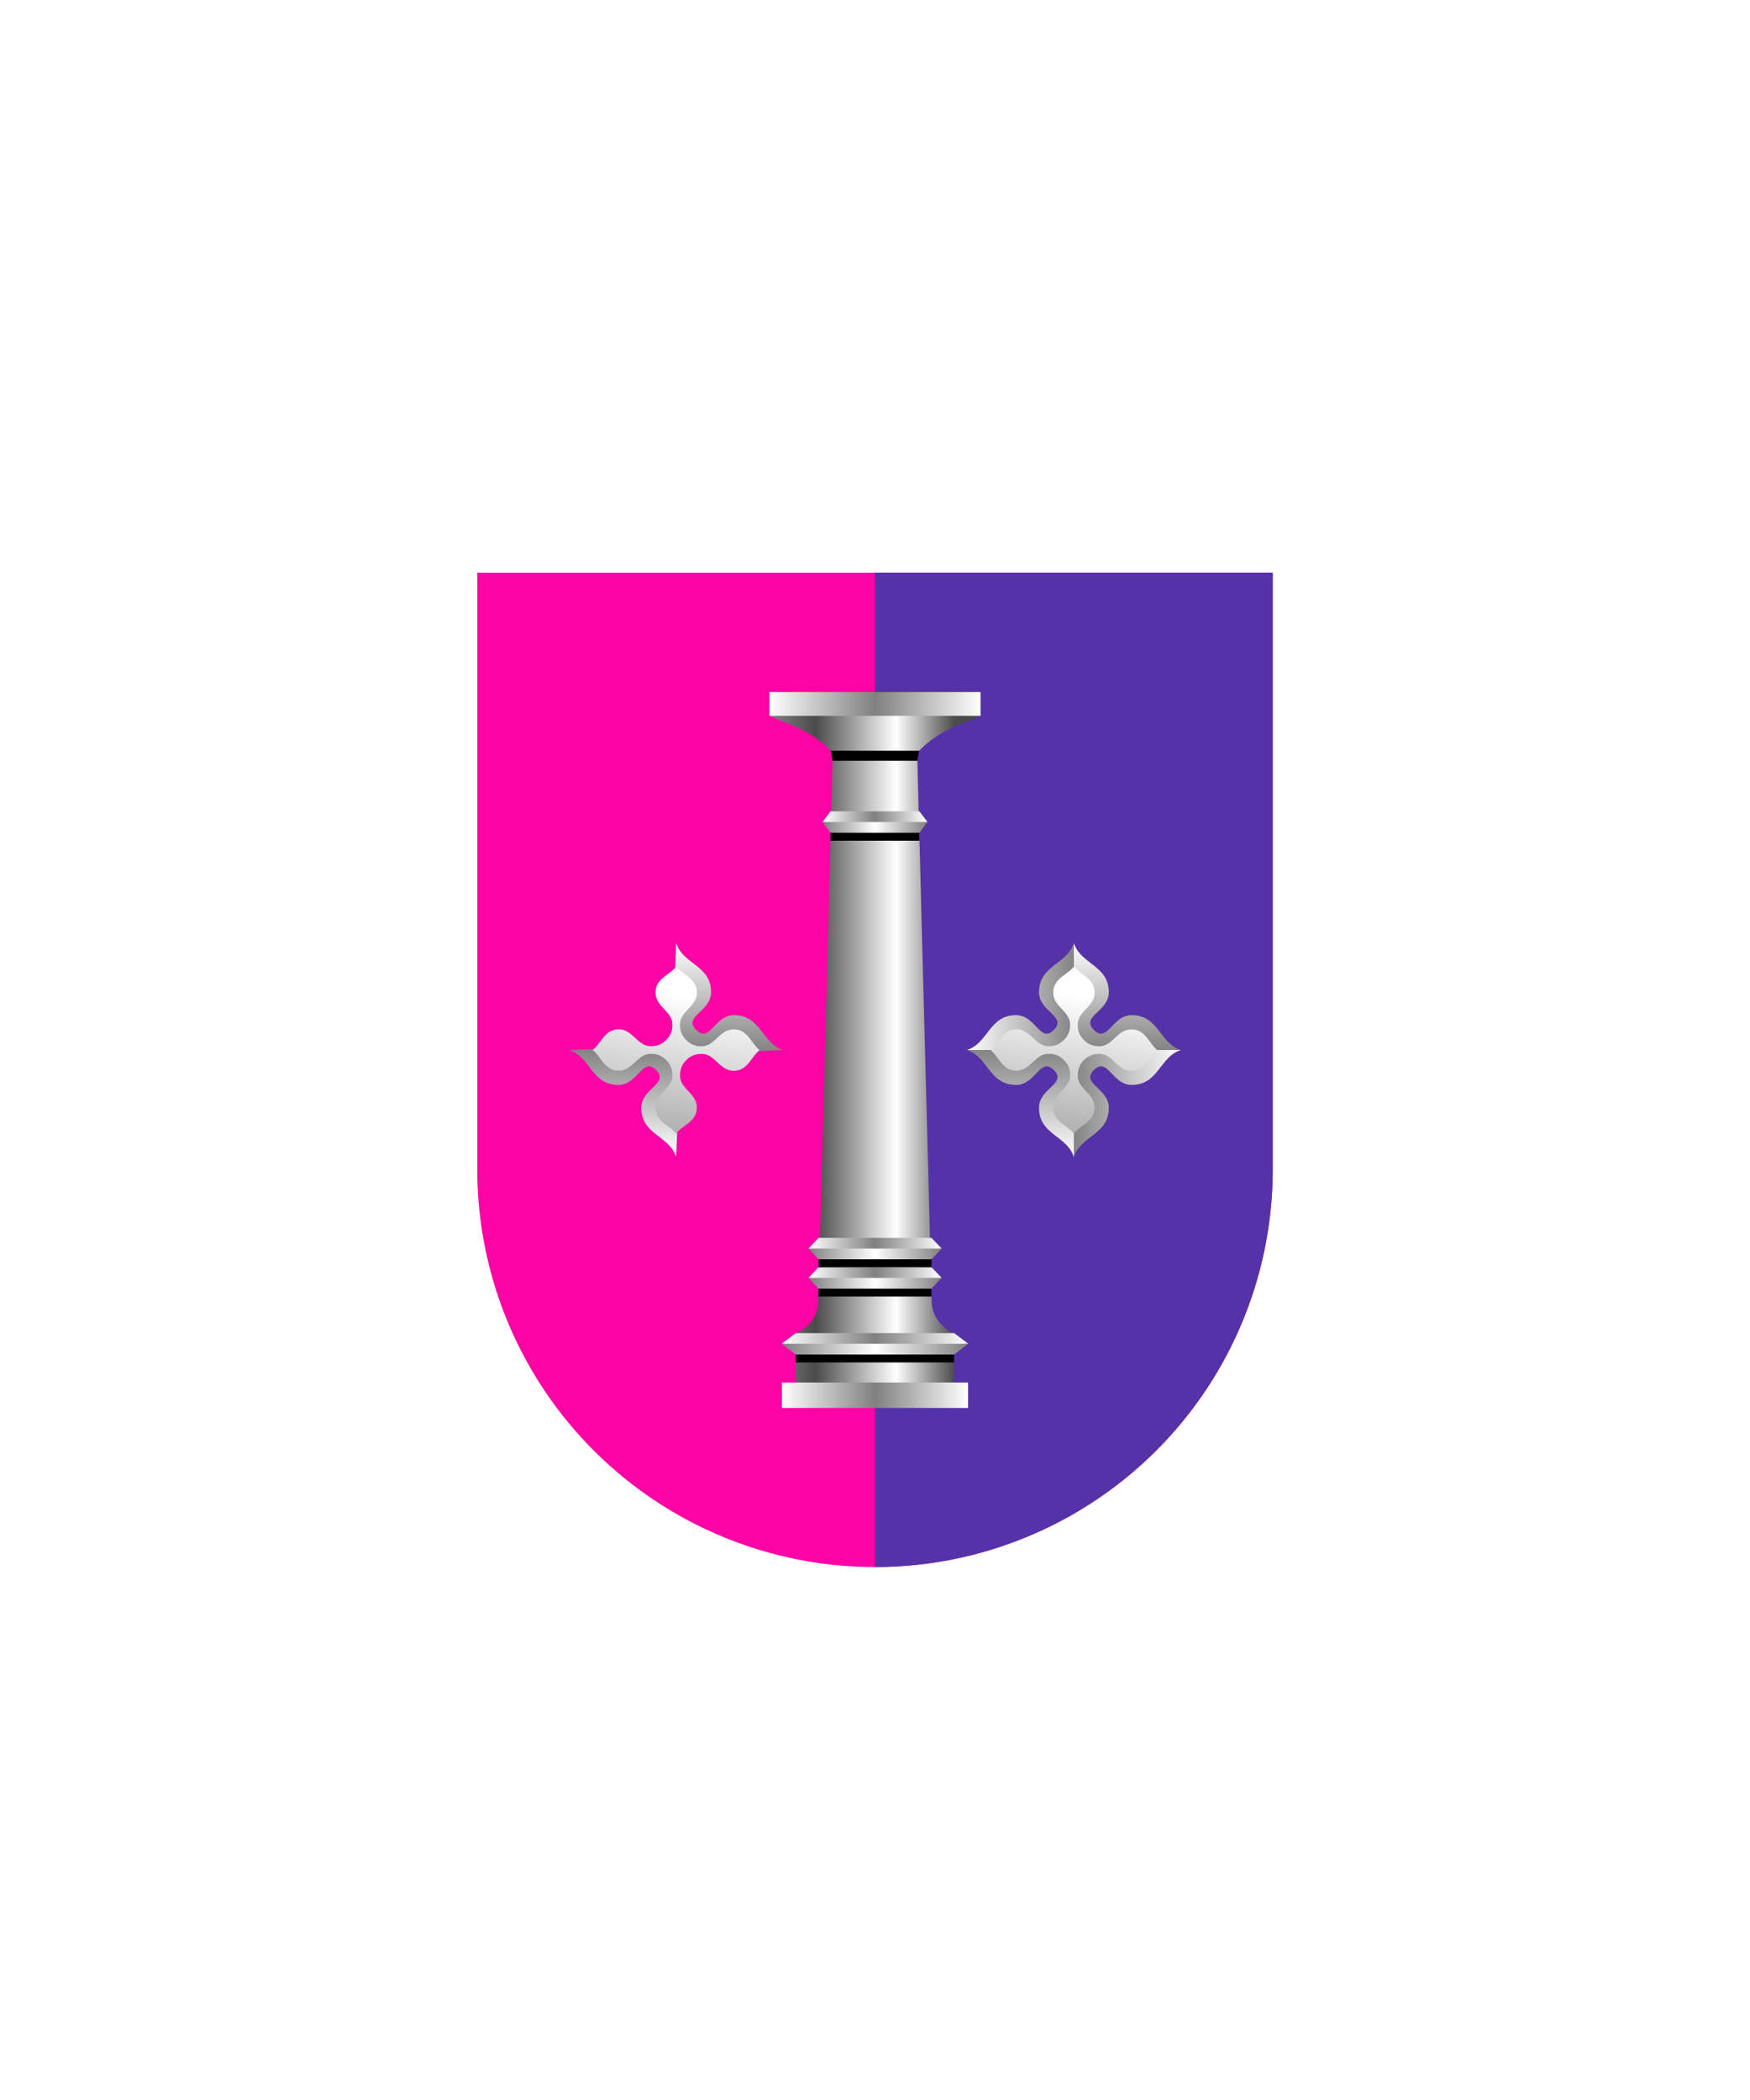 <svg xmlns="http://www.w3.org/2000/svg" xmlns:xlink="http://www.w3.org/1999/xlink" viewBox="0 0 220 264"><path d="M60 72v75a50 50 0 0 0 50 50 50 50 0 0 0 50-50V72Z" fill="#fc03a5"/><path d="M110 197a49.997 49.997 0 0 0 50-50V72h-50v125Z" fill="#5632a8"/><defs><linearGradient gradientUnits="userSpaceOnUse" id="h81-a" x1="13.44" x2="13.44" y1="26.89" y2="0"><stop offset="0" stop-color="#fff"/><stop offset=".5" stop-color="#848484"/><stop offset="1" stop-color="#fff"/></linearGradient><linearGradient id="h81-d" x1="0" x2="26.89" xlink:href="#h81-a" y1="13.44" y2="13.44"/><linearGradient gradientUnits="userSpaceOnUse" id="h81-e" x1="10.31" x2="14.49" y1="34" y2="6.61"><stop offset="0" stop-color="gray"/><stop offset="1" stop-color="#fff"/></linearGradient><linearGradient gradientTransform="matrix(1 0 0 -1 0 16387.69)" gradientUnits="userSpaceOnUse" id="h81-b" x2="17.69" y1="16386.68" y2="16386.68"><stop offset="0" stop-color="#fff"/><stop offset=".5" stop-color="gray"/><stop offset="1" stop-color="#fff"/></linearGradient><linearGradient gradientTransform="matrix(1 0 0 -1 0 16387.69)" gradientUnits="userSpaceOnUse" id="h81-c" x2="17.69" y1="16385.56" y2="16385.56"><stop offset="0" stop-color="gray"/><stop offset=".5" stop-color="#fff"/><stop offset="1" stop-color="gray"/></linearGradient><linearGradient id="h81-g" x1="96.73" x2="123.27" xlink:href="#h81-b" y1="89.24" y2="89.24"/><linearGradient gradientUnits="userSpaceOnUse" id="h81-h" x1="96.99" x2="120" y1="132.46" y2="132.46"><stop offset="0" stop-color="gray"/><stop offset=".24" stop-color="#4b4b4b"/><stop offset=".68" stop-color="#fff"/><stop offset="1" stop-color="#4b4b4b"/></linearGradient><linearGradient id="h81-i" x1="98.29" x2="121.71" xlink:href="#h81-b" y1="175.4" y2="175.4"/><symbol id="h81-j" viewBox="0 0 17.69 3.69"><path d="M0 1.34 1.34 0h15l1.35 1.34-8.85.68Z" fill="url(#h81-b)"/><path d="M17.69 1.34 16.13 2.9H1.56L0 1.34Z" fill="url(#h81-c)"/><path d="M16.34 2.69h-15v1h15Z"/></symbol><symbol id="h81-k" viewBox="0 0 26.89 26.89"><path d="M20.7 9.06c-2.46 0-3.02 3.58-4.74 1.86s1.87-2.27 1.87-4.74c0-3.4-3.5-3.46-4.39-6.18l-.53 12.85-12.91.6c2.72.87 2.77 4.38 6.18 4.38 2.47 0 3.03-3.58 4.74-1.87s-1.86 2.28-1.86 4.74c0 3.41 3.5 3.47 4.38 6.19l.54-12.86 12.9-.59c-2.71-.88-2.77-4.38-6.18-4.38Z" fill="url(#h81-a)"/><path d="M13.44 13.44H0c2.72-.88 2.77-4.38 6.18-4.38 2.47 0 3.03 3.58 4.74 1.86S9.06 8.65 9.06 6.18c0-3.4 3.5-3.46 4.38-6.18v26.89c.88-2.72 4.39-2.78 4.39-6.19 0-2.46-3.58-3.02-1.87-4.74s2.28 1.87 4.74 1.87c3.41 0 3.47-3.5 6.19-4.39Z" fill="url(#h81-d)"/><path d="M16.68 13.93a2.66 2.66 0 0 0-2.75 2.75c0 1.63 2.11 2.22 2.11 3.99s-1.7 2.16-2.6 3.26c-.9-1.1-2.6-1.5-2.6-3.26s2.12-2.36 2.12-3.99a2.47 2.47 0 0 0-.78-1.97 2.47 2.47 0 0 0-1.97-.78c-1.63 0-2.22 2.11-3.99 2.11s-2.17-1.7-3.26-2.6c1.1-.9 1.5-2.6 3.26-2.6s2.36 2.12 3.99 2.12a2.47 2.47 0 0 0 1.97-.78 2.47 2.47 0 0 0 .78-1.97c0-1.63-2.11-2.22-2.11-3.99s1.7-2.16 2.6-3.26c.9 1.1 2.6 1.5 2.6 3.26s-2.12 2.36-2.12 3.99a2.47 2.47 0 0 0 .78 1.97 2.47 2.47 0 0 0 1.97.78c1.63 0 2.21-2.11 3.99-2.11s2.16 1.7 3.26 2.6c-1.1.9-1.5 2.6-3.26 2.6s-2.36-2.12-3.99-2.12Z" fill="url(#h81-e)"/></symbol><filter id="h81-f"><feDropShadow dx="0" dy="2" stdDeviation="0"/></filter></defs><g filter="url(#h81-f)"><path d="M96.73 87h26.54v2.99L110 91.49l-13.27-1.5Z" fill="url(#h81-g)"/><path d="m117.12 163.52-1.82-68.88c2.7-2.9 5.35-3.42 7.94-4.65H96.76c2.59 1.23 5.24 1.75 7.94 4.65l-1.82 68.88a4.39 4.39 0 0 1-2.78 4.05l-.06.02v7.35h19.92v-7.35l-.06-.02a4.39 4.39 0 0 1-2.78-4.05Z" fill="url(#h81-h)"/><path d="M98.3 173.8h23.4v3.2H98.3Z" fill="url(#h81-i)"/><use height="3.69" transform="matrix(.746 0 0 1 103.4 102)" width="17.69" xlink:href="#h81-j"/><use height="3.69" transform="matrix(.947 0 0 1 101.63 159.31)" width="17.69" xlink:href="#h81-j"/><use height="3.69" transform="matrix(.947 0 0 1 101.63 155.62)" width="17.69" xlink:href="#h81-j"/><use height="3.69" transform="matrix(1.327 0 0 1 98.26 167.59)" width="17.69" xlink:href="#h81-j"/><path d="M115.33 95.64h-10.68l-.22-1.26h11.12l-.22 1.26z"/><use height="26.89" transform="translate(121.56 118.56)" width="26.89" xlink:href="#h81-k"/><use height="26.89" transform="translate(71.56 118.56)" width="26.89" xlink:href="#h81-k"/></g></svg>